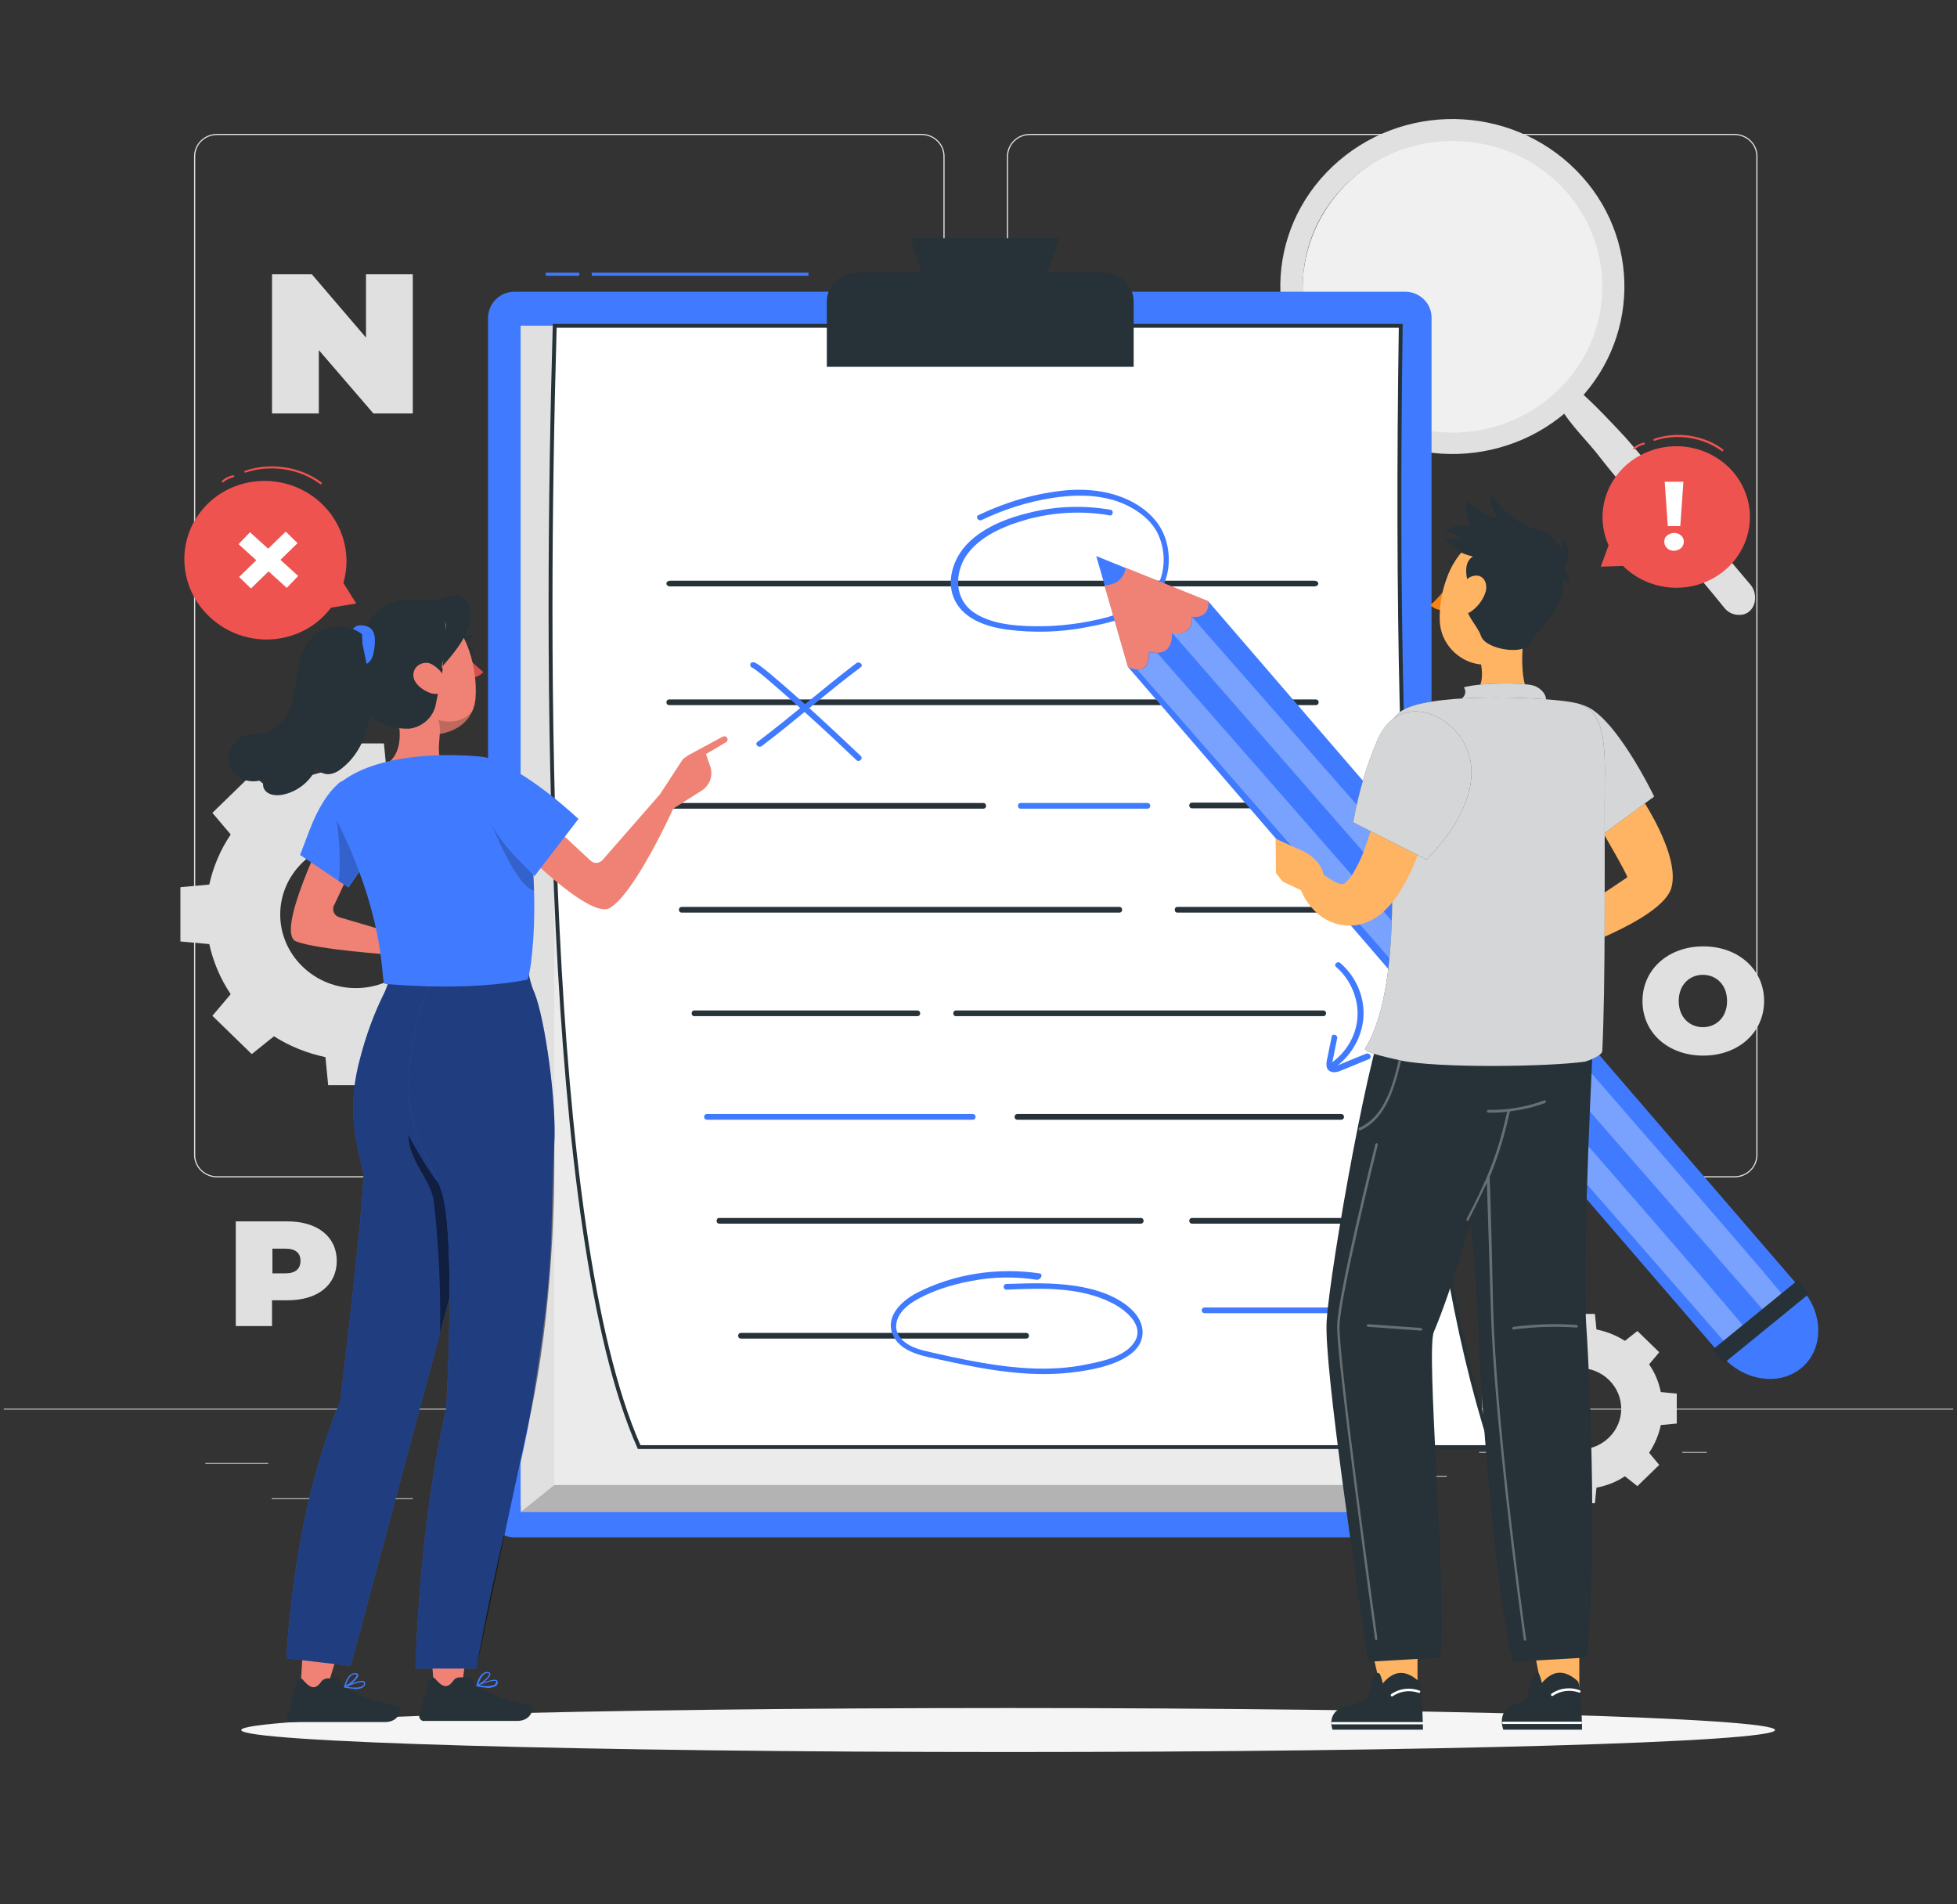 <svg width="258" height="251" viewBox="0 0 258 251" fill="none" xmlns="http://www.w3.org/2000/svg">
<rect x="0" y="0" width="258" height="251" fill="#333333" stroke="none"/>
<g clip-path="url(#clip0_3723_2705)">
<path d="M54.419 36.15V54.5H49.227L42.031 46.15V54.5H35.863V36.15H41.106L48.251 44.5V36.15H54.419Z" fill="#E0E0E0"/>
<path d="M216.534 131.95C216.534 127.8 219.927 124.75 224.553 124.75C229.179 124.75 232.571 127.8 232.571 131.95C232.571 136.1 229.179 139.15 224.553 139.15C219.927 139.15 216.534 136.15 216.534 131.95ZM227.688 131.95C227.688 129.8 226.249 128.5 224.501 128.5C222.754 128.5 221.314 129.8 221.314 131.95C221.314 134.1 222.754 135.4 224.501 135.4C226.249 135.4 227.688 134.1 227.688 131.95Z" fill="#E0E0E0"/>
<path d="M44.396 166.2C44.396 169.4 41.877 171.4 37.919 171.4H35.863V174.8H31.083V161H37.919C41.877 161 44.396 163.05 44.396 166.2ZM39.615 166.2C39.615 165.2 38.999 164.6 37.662 164.6H35.915V167.85H37.662C38.947 167.85 39.615 167.25 39.615 166.2Z" fill="#E0E0E0"/>
<path d="M208.105 51.45C210.315 53.4 212.319 55.55 214.324 57.7C215.301 58.8 228.305 74.1 229.23 75.25L230.669 76.95C231.235 77.55 231.492 78.4 231.337 79.3C231.183 80.3 230.361 81.05 229.384 81.05C228.51 81.1 227.739 80.7 227.225 80L225.838 78.3C224.912 77.15 212.011 61.75 211.137 60.55C209.39 58.2 207.128 56.2 205.637 53.6C205.278 53.05 205.997 51.8 206.614 51.4C207.077 51.05 207.693 51.05 208.105 51.45Z" fill="#E0E0E0"/>
<path d="M206.511 24.35C212.576 30.4 213.964 39.6 209.955 47.1C208.927 49 207.642 50.7 206.049 52.2C198.03 59.75 185.18 59.55 177.419 51.75C169.657 43.95 169.863 31.45 177.881 23.9C185.9 16.3 198.75 16.5 206.511 24.35Z" fill="#F0F0F0"/>
<path d="M175.671 21.95C166.676 30.45 166.471 44.4 175.209 53.15C183.947 61.9 198.287 62.1 207.282 53.6C216.226 45.15 216.483 31.2 207.796 22.45C199.058 13.65 184.718 13.4 175.671 21.95ZM205.226 51.6C197.413 59 184.872 58.8 177.316 51.15C169.76 43.5 169.914 31.35 177.779 24C185.591 16.65 198.082 16.8 205.689 24.4C213.245 32.05 213.09 44.2 205.226 51.6Z" fill="#E0E0E0"/>
<path d="M228.664 155.2H135.785C134.14 155.2 132.752 153.9 132.752 152.25V20.6C132.752 19 134.088 17.65 135.785 17.65H228.664C230.309 17.65 231.697 18.95 231.697 20.6V152.25C231.697 153.85 230.361 155.2 228.664 155.2ZM135.785 17.8C134.191 17.8 132.906 19.05 132.906 20.6V152.25C132.906 153.8 134.191 155.05 135.785 155.05H228.664C230.258 155.05 231.543 153.8 231.543 152.25V20.6C231.543 19.05 230.258 17.8 228.664 17.8H135.785Z" fill="#E0E0E0"/>
<path d="M121.547 155.2H28.616C26.971 155.2 25.583 153.9 25.583 152.25V20.6C25.583 19 26.919 17.65 28.616 17.65H121.495C123.14 17.65 124.528 18.95 124.528 20.6V152.25C124.579 153.85 123.192 155.2 121.547 155.2ZM28.616 17.8C27.022 17.8 25.737 19.05 25.737 20.6V152.25C25.737 153.8 27.022 155.05 28.616 155.05H121.495C123.089 155.05 124.374 153.8 124.374 152.25V20.6C124.374 19.05 123.089 17.8 121.495 17.8C121.547 17.8 28.616 17.8 28.616 17.8Z" fill="#E0E0E0"/>
<path d="M257.5 185.7H0.5V185.8H257.5V185.7Z" fill="#E0E0E0"/>
<path d="M35.349 192.85H27.074V192.95H35.349V192.85Z" fill="#E0E0E0"/>
<path d="M115.584 191.5H88.085V191.6H115.584V191.5Z" fill="#E0E0E0"/>
<path d="M54.419 197.5H35.812V197.6H54.419V197.5Z" fill="#E0E0E0"/>
<path d="M217.202 191.4H194.998V191.5H217.202V191.4Z" fill="#E0E0E0"/>
<path d="M225.015 191.4H221.777V191.5H225.015V191.4Z" fill="#E0E0E0"/>
<path d="M190.731 194.55H163.027V194.65H190.731V194.55Z" fill="#E0E0E0"/>
<path d="M30.415 110C29.027 112.05 28.102 114.3 27.588 116.6L23.784 116.95V124.1L27.588 124.45C28.102 126.75 29.027 129 30.415 131.05L27.999 133.9L33.19 138.95L36.12 136.6C38.228 137.95 40.541 138.85 42.905 139.35L43.265 143.05H50.615L50.975 139.35C53.339 138.85 55.652 137.95 57.76 136.6L60.689 138.95L65.881 133.9L63.465 131.05C64.853 129 65.778 126.75 66.292 124.45L70.096 124.1V116.95L66.292 116.6C65.778 114.3 64.853 112.05 63.465 110L65.881 107.15L60.689 102.1L57.76 104.45C55.652 103.1 53.339 102.2 50.975 101.7L50.615 98H43.265L42.905 101.7C40.541 102.2 38.228 103.1 36.12 104.45L33.19 102.1L27.999 107.15L30.415 110ZM53.956 113.7C57.862 117.5 57.862 123.6 53.956 127.4C50.05 131.2 43.779 131.2 39.872 127.4C35.966 123.6 35.966 117.5 39.872 113.7C43.779 109.9 50.101 109.9 53.956 113.7Z" fill="#E0E0E0"/>
<path d="M199.058 179.85C198.287 181 197.773 182.25 197.516 183.5L195.409 183.7V187.65L197.516 187.85C197.773 189.15 198.287 190.4 199.058 191.5L197.722 193.1L200.6 195.9L202.245 194.6C203.427 195.35 204.712 195.85 205.997 196.1L206.203 198.15H210.263L210.469 196.1C211.805 195.85 213.09 195.35 214.221 194.6L215.866 195.9L218.744 193.1L217.408 191.5C218.179 190.35 218.693 189.1 218.95 187.85L221.057 187.65V183.7L218.95 183.5C218.693 182.2 218.179 180.95 217.408 179.85L218.744 178.25L215.866 175.45L214.221 176.75C213.039 176 211.754 175.5 210.469 175.25L210.263 173.2H206.203L205.997 175.25C204.661 175.5 203.376 176 202.245 176.75L200.6 175.45L197.722 178.25L199.058 179.85ZM212.114 181.9C214.272 184 214.272 187.4 212.114 189.5C209.955 191.6 206.46 191.6 204.301 189.5C202.142 187.4 202.142 184 204.301 181.9C206.46 179.8 209.955 179.8 212.114 181.9Z" fill="#E0E0E0"/>
<path d="M132.907 230.95C188.745 230.95 234.01 229.652 234.01 228.05C234.01 226.448 188.745 225.15 132.907 225.15C77.069 225.15 31.803 226.448 31.803 228.05C31.803 229.652 77.069 230.95 132.907 230.95Z" fill="#F5F5F5"/>
<path d="M217.254 59.55C222.188 57.55 227.893 59.8 229.949 64.55C232.005 69.3 229.692 74.75 224.758 76.75C220.954 78.3 216.688 77.3 213.964 74.6L211.034 74.7L212.062 71.9C212.062 71.85 212.011 71.8 212.011 71.75C209.955 67 212.319 61.5 217.254 59.55Z" fill="#EF5350"/>
<path d="M227.071 59.5C227.02 59.5 227.02 59.5 226.968 59.45C224.501 57.65 221.057 57.1 218.127 58.1C218.076 58.1 217.973 58.1 217.973 58C217.973 57.95 217.973 57.85 218.076 57.85C221.057 56.8 224.655 57.35 227.174 59.25C227.225 59.3 227.225 59.35 227.174 59.45C227.122 59.45 227.122 59.5 227.071 59.5Z" fill="#EF5350"/>
<path d="M215.454 59.25C215.403 59.25 215.403 59.25 215.352 59.2C215.3 59.15 215.3 59.05 215.352 59C215.763 58.7 216.174 58.45 216.688 58.35C216.739 58.35 216.842 58.35 216.842 58.45C216.842 58.5 216.842 58.6 216.739 58.6C216.277 58.7 215.866 58.95 215.506 59.2C215.506 59.25 215.506 59.25 215.454 59.25Z" fill="#EF5350"/>
<path d="M220.698 72.6C220.338 72.6 220.029 72.5 219.772 72.25C219.515 72 219.413 71.75 219.413 71.4C219.413 71.05 219.515 70.8 219.772 70.6C220.029 70.4 220.338 70.25 220.698 70.25C221.057 70.25 221.366 70.35 221.623 70.6C221.88 70.8 221.983 71.1 221.983 71.4C221.983 71.7 221.88 72 221.623 72.25C221.366 72.45 221.057 72.6 220.698 72.6ZM221.52 69.35H219.875L219.464 63.5H221.931L221.52 69.35Z" fill="white"/>
<path d="M28.564 82.1C23.836 78.55 22.91 72 26.457 67.45C30.004 62.9 36.686 62.05 41.414 65.55C45.064 68.3 46.452 72.8 45.269 76.85L46.966 79.55L43.625 80.1C43.573 80.15 43.573 80.2 43.522 80.25C39.975 84.8 33.293 85.65 28.564 82.1Z" fill="#EF5350"/>
<path d="M42.288 63.85C42.237 63.85 42.237 63.85 42.185 63.8C39.461 61.75 35.606 61.2 32.368 62.3C32.317 62.3 32.214 62.3 32.214 62.2C32.214 62.15 32.214 62.05 32.317 62.05C35.658 60.9 39.615 61.5 42.391 63.6C42.443 63.65 42.443 63.7 42.391 63.8C42.34 63.8 42.288 63.85 42.288 63.85Z" fill="#EF5350"/>
<path d="M29.387 63.6C29.336 63.6 29.336 63.6 29.284 63.55C29.233 63.5 29.233 63.4 29.284 63.35C29.695 63 30.209 62.75 30.723 62.65C30.775 62.65 30.878 62.65 30.878 62.75C30.878 62.85 30.878 62.9 30.775 62.9C30.261 63.05 29.798 63.25 29.387 63.6C29.438 63.6 29.438 63.6 29.387 63.6Z" fill="#EF5350"/>
<path d="M37.666 70.078L31.523 76.053L33.086 77.573L39.229 71.598L37.666 70.078Z" fill="white"/>
<path d="M32.957 70.159L31.45 71.731L37.805 77.493L39.312 75.92L32.957 70.159Z" fill="white"/>
<path d="M67.834 38.45H185.232C187.133 38.45 188.727 39.95 188.727 41.85V199.25C188.727 201.1 187.185 202.65 185.232 202.65H67.834C65.932 202.65 64.339 201.15 64.339 199.25V41.85C64.39 39.95 65.932 38.45 67.834 38.45Z" fill="#407BFF"/>
<path d="M74.105 42.95H68.656V198.45L183.638 199.3L186.773 195.75L183.998 49.05L74.105 42.95Z" fill="#EBEBEB"/>
<path d="M186.773 195.75H73.077V42.95H68.656V199.3H183.638L186.773 195.75Z" fill="#E0E0E0"/>
<path opacity="0.2" d="M68.656 199.3L73.077 195.75H186.773L183.638 199.3H68.656Z" fill="black"/>
<path d="M196.59 190.75H84.23C73.282 166.15 71.329 103.65 73.076 42.95H184.614C183.74 103.6 185.951 158.05 196.59 190.75Z" fill="white"/>
<path d="M196.95 191H84.076L84.025 190.85C71.432 162.6 71.637 86.05 72.871 42.95V42.7H184.923V42.95C183.843 115.45 187.647 162.35 196.848 190.65L196.95 191ZM84.436 190.5H196.282C187.133 162.15 183.329 115.3 184.409 43.2H73.385C72.151 86.2 71.946 162.25 84.436 190.5Z" fill="#263238"/>
<path d="M88.394 77.3H173.255C173.975 77.3 173.975 76.55 173.255 76.55H88.394C87.674 76.55 87.674 77.3 88.394 77.3Z" fill="#263238"/>
<path d="M88.24 92.95H173.461C173.975 92.95 173.975 92.2 173.461 92.2H88.24C87.725 92.2 87.725 92.95 88.24 92.95Z" fill="#263238"/>
<path d="M88.24 106.6H129.617C130.131 106.6 130.131 105.85 129.617 105.85H88.24C87.725 105.85 87.725 106.6 88.24 106.6Z" fill="#263238"/>
<path d="M89.885 120.3H147.555C148.069 120.3 148.069 119.55 147.555 119.55H89.885C89.371 119.55 89.371 120.3 89.885 120.3Z" fill="#263238"/>
<path d="M91.529 133.95H120.93C121.444 133.95 121.444 133.2 120.93 133.2H91.529C91.067 133.2 91.067 133.95 91.529 133.95Z" fill="#263238"/>
<path d="M126.019 133.95H174.438C174.952 133.95 174.952 133.2 174.438 133.2H126.019C125.556 133.2 125.556 133.95 126.019 133.95Z" fill="#263238"/>
<path d="M93.174 147.6H128.229C128.743 147.6 128.743 146.85 128.229 146.85H93.174C92.712 146.85 92.712 147.6 93.174 147.6Z" fill="#407BFF"/>
<path d="M94.819 161.3H150.382C150.896 161.3 150.896 160.55 150.382 160.55H94.819C94.356 160.55 94.356 161.3 94.819 161.3Z" fill="#263238"/>
<path d="M97.697 176.45H135.27C135.784 176.45 135.784 175.7 135.27 175.7H97.697C97.183 175.7 97.183 176.45 97.697 176.45Z" fill="#263238"/>
<path d="M146.424 67.2C142.981 66.6 139.434 66.7 136.042 67.5C133.009 68.2 129.771 69.4 127.561 71.65C125.607 73.65 124.579 76.85 126.019 79.4C127.355 81.75 130.233 82.65 132.803 83C136.299 83.45 139.897 83.35 143.392 82.65C146.373 82.1 149.92 81.25 152.078 79.05C153.877 77.2 154.391 74.5 153.929 72.1C153.466 69.55 151.873 67.65 149.611 66.35C146.836 64.75 143.495 64.35 140.359 64.65C136.401 65.05 132.546 66.2 129 67.9C128.537 68.1 128.948 68.75 129.411 68.55C132.341 67.15 135.476 66.15 138.663 65.65C141.49 65.2 144.42 65.15 147.195 66.05C149.354 66.8 151.462 68.15 152.541 70.15C153.62 72.25 153.723 74.9 152.695 77.05C151.41 79.55 148.583 80.6 146.013 81.35C142.826 82.2 139.537 82.6 136.299 82.55C133.677 82.5 130.593 82.25 128.332 80.7C125.916 79 125.813 75.85 127.252 73.45C129 70.7 132.444 69.3 135.476 68.45C139.023 67.5 142.724 67.3 146.373 67.95C146.681 68 146.887 67.3 146.424 67.2Z" fill="#407BFF"/>
<path d="M137.018 167.85C131.518 167.05 125.762 167.9 120.827 170.45C118.823 171.5 116.612 173.6 117.743 176.05C118.874 178.4 122.009 178.8 124.271 179.3C130.131 180.6 136.196 181.7 142.21 180.8C144.625 180.45 147.452 179.85 149.354 178.25C151.153 176.7 150.948 174.45 149.406 172.85C147.504 170.85 144.42 169.9 141.747 169.5C138.766 169.05 135.682 169.15 132.701 169.25C132.187 169.25 132.187 170 132.701 170C137.378 169.8 142.415 169.6 146.681 171.8C148.429 172.7 150.948 174.75 149.56 176.9C148.378 178.75 145.551 179.4 143.495 179.8C138.252 180.95 132.803 180.3 127.612 179.3C126.276 179.05 124.939 178.75 123.603 178.45C122.369 178.15 120.981 177.95 119.851 177.3C118.874 176.75 118.052 175.8 118.154 174.65C118.257 173.35 119.234 172.35 120.313 171.65C122.626 170.2 125.402 169.35 128.075 168.85C130.902 168.3 133.831 168.25 136.71 168.7C137.327 168.65 137.532 167.9 137.018 167.85Z" fill="#407BFF"/>
<path d="M179.629 173.1C180.143 173.1 180.143 172.35 179.629 172.35H158.812C158.298 172.35 158.298 173.1 158.812 173.1" fill="#407BFF"/>
<path d="M112.912 35.95H145.551C147.71 35.95 149.457 37.65 149.457 39.75V48.35H109.005V39.75C109.005 37.65 110.753 35.95 112.912 35.95Z" fill="#263238"/>
<path d="M121.907 37.3L120.005 31.4H139.691L137.481 37.55L121.907 37.3Z" fill="#263238"/>
<path d="M106.59 35.95H78.011V36.35H106.59V35.95Z" fill="#407BFF"/>
<path d="M100.422 98.35C104.842 95 109.006 91.3 113.477 87.95C113.889 87.65 113.323 87.15 112.912 87.4C108.492 90.75 104.328 94.45 99.856 97.8C99.445 98.1 100.011 98.65 100.422 98.35Z" fill="#407BFF"/>
<path d="M99.291 88.05C99.188 88.05 99.239 88.05 99.342 88.1C99.496 88.2 99.599 88.3 99.753 88.4C100.165 88.7 100.524 89 100.884 89.3C102.015 90.25 103.146 91.25 104.277 92.25C106.641 94.35 109.005 96.5 111.318 98.7C111.832 99.2 112.398 99.7 112.912 100.2C113.272 100.55 113.837 100 113.477 99.65C109.571 95.95 105.613 92.25 101.45 88.75C101.038 88.4 100.576 88.05 100.113 87.7C99.856 87.55 99.599 87.3 99.291 87.3C98.777 87.25 98.777 88 99.291 88.05Z" fill="#407BFF"/>
<path d="M134.14 147.6H176.802C177.316 147.6 177.316 146.85 176.802 146.85H134.14C133.626 146.85 133.626 147.6 134.14 147.6Z" fill="#263238"/>
<path d="M157.167 161.3H179.629C180.143 161.3 180.143 160.55 179.629 160.55H157.167C156.653 160.55 156.653 161.3 157.167 161.3Z" fill="#263238"/>
<path d="M155.214 120.3H174.438C174.952 120.3 174.952 119.55 174.438 119.55H155.214C154.752 119.55 154.752 120.3 155.214 120.3Z" fill="#263238"/>
<path d="M134.551 106.6H151.256C151.77 106.6 151.77 105.85 151.256 105.85H134.551C134.088 105.85 134.088 106.6 134.551 106.6Z" fill="#407BFF"/>
<path d="M157.167 106.55H174.438C174.952 106.55 174.952 105.8 174.438 105.8H157.167C156.653 105.8 156.653 106.55 157.167 106.55Z" fill="#263238"/>
<path d="M176.134 127.45C178.036 129.1 179.115 131.6 178.961 134.1C178.807 136.55 177.419 138.85 175.311 140.25C174.9 140.5 175.311 141.15 175.723 140.9C177.984 139.4 179.475 136.95 179.732 134.3C179.989 131.55 178.807 128.75 176.699 126.95C176.339 126.6 175.774 127.15 176.134 127.45Z" fill="#407BFF"/>
<path d="M180.092 138.9C179.372 139.2 178.601 139.5 177.882 139.8L176.802 140.25C176.494 140.35 176.185 140.55 175.877 140.55C175.62 140.55 175.569 140.4 175.62 140.15C175.671 139.8 175.774 139.45 175.826 139.15C175.98 138.4 176.134 137.6 176.288 136.85C176.391 136.4 175.62 136.2 175.569 136.65C175.363 137.55 175.209 138.45 175.003 139.4C174.849 140.05 174.643 141.05 175.569 141.3C175.928 141.4 176.288 141.3 176.597 141.2C177.008 141.05 177.419 140.85 177.83 140.7C178.704 140.35 179.629 139.95 180.503 139.6C180.709 139.5 180.76 139.25 180.657 139.1C180.503 138.85 180.297 138.85 180.092 138.9Z" fill="#407BFF"/>
<path d="M76.367 35.95H71.946V36.35H76.367V35.95Z" fill="#407BFF"/>
<path d="M226.969 178.7C224.09 175.4 224.193 170.75 227.123 168.35C230.053 165.95 234.73 166.7 237.609 170C240.487 173.3 240.384 177.95 237.454 180.35C234.525 182.75 229.847 182.05 226.969 178.7Z" fill="#407BFF"/>
<path d="M148.738 87.95L144.523 73.3L159.326 79.3L237.197 169.65L226.609 178.3L148.738 87.95Z" fill="#407BFF"/>
<path d="M148.43 74.85C148.121 76.3 147.196 77.1 145.603 77.15L148.687 87.9C148.687 87.9 151.616 89.5 151.462 85.9C151.462 85.9 154.649 86.95 154.495 83.45C154.495 83.45 157.27 84.1 157.116 81.3C157.116 81.3 159.429 81.75 159.326 79.25L148.43 74.85Z" fill="#EF8274"/>
<path opacity="0.3" d="M154.546 83.45L232.982 173.3L235.449 171.3C235.758 170.85 157.167 81.35 157.167 81.35C157.321 84.1 154.546 83.45 154.546 83.45Z" fill="white"/>
<path opacity="0.3" d="M151.513 85.95C151.616 87.9 150.742 88.3 149.971 88.3L227.894 177.5L230.361 175.5C230.618 175.1 159.429 93.9 152.593 86.1C152.027 86.15 151.513 85.95 151.513 85.95Z" fill="white"/>
<path d="M237.006 168.757L225.779 177.911L227.298 179.674L238.525 170.52L237.006 168.757Z" fill="#263238"/>
<path d="M208.207 213.2V222.65L203.324 223L201.577 214.1C203.838 212.7 206.048 212.35 208.207 213.2Z" fill="#FFB463"/>
<path d="M208.053 221.65C208.516 222.9 208.567 228 208.567 228H198.184C197.568 226.15 198.544 224.9 199.726 224.7C200.24 224.65 200.857 224.1 201.32 223.65C201.32 223.6 201.937 220.75 202.348 220.6C202.348 220.6 202.605 220.3 202.862 220.6C203.067 220.9 203.273 221.85 203.273 221.85C204.866 219.95 206.46 220.2 208.053 221.65Z" fill="#263238"/>
<path d="M208.156 223.1C206.973 222.7 205.74 222.85 204.712 223.55C204.558 223.65 204.352 223.4 204.558 223.25C205.637 222.5 207.025 222.35 208.259 222.8C208.464 222.9 208.361 223.2 208.156 223.1Z" fill="white"/>
<path d="M198.184 227.25H208.413C208.516 227.25 208.567 227.2 208.567 227.1C208.567 227 208.516 226.95 208.413 226.95H198.184C198.082 226.95 198.03 227 198.03 227.1C198.03 227.2 198.133 227.25 198.184 227.25Z" fill="white"/>
<path d="M186.877 212V222.7L182.148 223.05L179.835 213.05C181.737 211.65 183.947 211 186.877 212Z" fill="#FFB463"/>
<path d="M187.082 221.65C187.545 222.9 187.596 228 187.596 228H175.671C175.055 226.15 176.34 225.05 177.573 224.9C178.087 224.85 179.938 224.15 180.349 223.7C180.349 223.65 180.966 220.8 181.377 220.65C181.377 220.65 181.634 220.35 181.891 220.65C182.096 220.95 182.302 221.9 182.302 221.9C183.947 219.95 185.489 220.25 187.082 221.65Z" fill="#263238"/>
<path d="M187.031 223.15C185.848 222.75 184.615 222.9 183.587 223.6C183.433 223.7 183.227 223.45 183.433 223.3C184.512 222.55 185.9 222.4 187.134 222.85C187.339 222.9 187.236 223.2 187.031 223.15Z" fill="white"/>
<path d="M175.671 227.3H187.493C187.596 227.3 187.647 227.25 187.647 227.15C187.647 227.05 187.596 227 187.493 227H175.671C175.568 227 175.517 227.05 175.517 227.15C175.517 227.2 175.568 227.3 175.671 227.3Z" fill="white"/>
<path d="M209.133 218.5L199.47 219.05C197.311 211.45 195.152 184.2 194.947 176C194.69 166.2 191.452 141.65 194.33 136.55C197.208 131.45 210.11 135.5 210.11 135.5C210.11 135.5 208.516 165.4 209.133 174.9C209.698 183.2 210.572 207.45 209.133 218.5Z" fill="#263238"/>
<path d="M189.909 218.5L180.349 219.05C179.167 210.65 174.489 180 174.901 174.1C175.363 166.95 180.914 135.9 182.97 133.5C185.026 131.1 200.087 137.3 200.087 137.3C200.087 137.3 193.919 164 189.036 175.55C187.956 177.95 190.68 208.25 189.909 218.5Z" fill="#263238"/>
<g opacity="0.3">
<path d="M196.386 155.15C196.592 154.7 196.746 154.3 196.9 153.85C197.825 151.5 198.493 149 199.059 146.5C200.652 146.3 202.194 145.95 203.685 145.4C203.89 145.35 203.788 144.95 203.582 145.05C201.166 145.95 198.699 146.35 196.18 146.3C195.975 146.3 195.975 146.65 196.18 146.65C197.003 146.7 197.877 146.65 198.699 146.55C198.134 149.05 197.465 151.5 196.54 153.85C195.615 156.2 194.536 158.45 193.353 160.65C193.251 160.85 193.508 161.05 193.61 160.85C194.433 159.2 195.255 157.55 196.026 155.9C196.078 157.9 196.283 164.15 196.54 172.45C196.951 186.75 200.035 210 200.909 216.25H201.218C200.344 210.1 197.26 186.75 196.849 172.45C196.643 162.6 196.437 155.65 196.386 155.15Z" fill="white"/>
<path d="M207.848 174.65C205.073 174.45 202.297 174.55 199.521 174.9C199.316 174.95 199.316 175.3 199.521 175.25C202.297 174.9 205.073 174.8 207.848 175C208.054 175.05 208.054 174.7 207.848 174.65Z" fill="white"/>
<path d="M176.597 174.7C176.802 170.2 181.583 151.15 181.634 150.95C181.634 150.85 181.634 150.75 181.531 150.7C181.428 150.65 181.377 150.75 181.326 150.8C181.12 151.6 176.494 170.1 176.288 174.6C176.083 178.5 181.069 214.5 181.274 216.05C181.274 216.15 181.377 216.2 181.428 216.2C181.531 216.2 181.583 216.1 181.583 216C181.531 215.7 176.391 178.55 176.597 174.7Z" fill="white"/>
<path d="M179.321 149C182.919 147.4 184.05 142.8 184.923 138.85C184.975 138.6 184.666 138.5 184.615 138.75C183.793 142.55 182.713 147.1 179.218 148.65C179.012 148.75 179.115 149.1 179.321 149Z" fill="white"/>
<path d="M187.339 175.05C185.026 174.9 182.662 174.7 180.349 174.55C180.143 174.55 180.143 174.9 180.349 174.9C182.662 175.05 185.026 175.25 187.339 175.4C187.545 175.4 187.545 175.05 187.339 175.05Z" fill="white"/>
</g>
<path d="M190.886 75.8C190.629 75.75 190.423 76 190.32 76.35C190.269 76.7 190.372 77 190.629 77.05C190.886 77.1 191.091 76.85 191.194 76.5C191.246 76.2 191.091 75.85 190.886 75.8Z" fill="#263238"/>
<path d="M190.218 80.4C189.601 80.45 188.984 80.2 188.573 79.75C189.447 79 190.218 78.1 190.886 77.15L190.218 80.4Z" fill="#F98412"/>
<path d="M192.685 74.8C192.325 74.4 191.811 74.2 191.246 74.25C191.143 74.25 191.04 74.2 190.989 74.1C190.989 74 191.04 73.9 191.143 73.85C191.811 73.75 192.531 74.05 192.993 74.55C193.096 74.65 193.096 74.75 192.993 74.85C192.942 74.9 192.891 74.9 192.839 74.9C192.788 74.9 192.736 74.85 192.685 74.8Z" fill="#263238"/>
<path d="M195.049 86.6C195.666 89.1 195.769 91.75 192.119 92.6C192.119 92.6 188.624 95.85 195.306 95.85C201.423 95.85 202.296 92.6 202.296 92.6C199.983 90.45 200.652 84.6 201.268 81.4L195.049 86.6Z" fill="#FFB463"/>
<path d="M203.325 75.4C202.656 72.2 199.47 70.1 196.18 70.75C191.554 71.6 189.652 77.8 189.806 81.8C189.961 86.25 194.946 89.25 198.956 86.65C201.628 84.9 202.091 82.4 203.222 78.2C203.427 77.25 203.479 76.3 203.325 75.4Z" fill="#FFB463"/>
<path d="M206.049 74.9C206.974 74.4 207.025 72.2 205.997 70.9C206.1 71.65 206.049 72.3 205.894 72.75C205.535 71.5 204.301 70.15 203.016 69.9C199.932 69.3 197.619 66.65 196.642 65.2C196.18 66.75 197.516 68.25 197.516 68.25C196.591 68.25 193.918 67.05 193.456 65.95C193.147 67.1 193.301 68.3 193.867 69.35C192.633 69.1 191.348 69.35 190.372 70.1C191.194 70.05 191.965 70.35 192.53 70.95C191.862 71.1 191.194 71.1 190.526 70.95C191.297 72.15 192.479 73 194.175 73.35C192.633 74.35 193.507 76.75 193.867 78.1C192.171 80.35 194.638 82.05 195.255 83.85C195.717 85.3 199.367 86.15 201.063 85.4C201.937 85 202.039 84.05 203.427 82.55C204.507 81.35 206.46 78.95 206.049 76.15C206.306 76.45 206.614 76.85 206.871 77.4C206.922 76.4 206.511 75.25 206.049 74.9Z" fill="#263238"/>
<path d="M194.124 75.95C192.839 76.3 192.119 78.15 192.068 79.3C191.965 80.55 192.839 81.4 194.021 80.55C194.895 79.9 195.563 79 195.871 77.95C196.18 76.7 195.409 75.55 194.124 75.95Z" fill="#FFB463"/>
<path d="M192.119 92.45C192.119 92.45 193.713 91.8 192.993 90.6C195.306 89.95 200.857 90 202.091 90.35C203.222 90.65 204.198 91.85 203.684 92.75L192.119 92.45Z" fill="#263238"/>
<path opacity="0.8" d="M192.119 92.45C192.119 92.45 193.713 91.8 192.993 90.6C195.306 89.95 200.857 90 202.091 90.35C203.222 90.65 204.198 91.85 203.684 92.75L192.119 92.45Z" fill="white"/>
<path d="M211.034 109.25C211.034 109.25 214.632 115.4 214.53 115.65L203.993 122.7L205.072 126C205.072 126 219.053 121.45 220.338 117.05C221.623 112.65 216.02 104.6 216.02 104.6L211.034 109.25Z" fill="#FFB463"/>
<path d="M206.357 122.4C206.357 122.4 205.586 121.15 204.352 120.85C203.119 120.55 202.245 120.05 201.32 119.9C200.395 119.75 201.217 120.7 201.731 121.1C202.245 121.5 202.862 122 202.502 122.3C202.142 122.65 197.773 123.6 197.311 124.1C196.848 124.65 197.568 124.7 197.568 124.7C197.568 124.7 196.54 124.95 196.488 125.4C196.488 125.5 196.642 125.8 197.156 125.75C198.287 125.65 200.6 125.35 200.6 125.35C200.446 125.35 197.619 125.95 197.208 126.1C196.642 126.3 196.488 126.65 196.642 126.95C196.797 127.4 200.395 126.75 200.549 126.85C200.549 126.85 198.493 127.15 198.287 127.7C198.082 128.25 199.367 128.15 200.497 127.85C201.525 127.55 203.633 127.25 204.661 126.85C205.946 126.35 206.665 125.75 206.717 124.5C206.82 123.25 206.357 122.4 206.357 122.4Z" fill="#FFB463"/>
<path opacity="0.3" d="M197.671 124.75C197.619 124.75 197.619 124.75 197.619 124.7C197.619 124.65 197.619 124.65 197.671 124.65C198.493 124.45 199.367 124.3 200.241 124.2C200.292 124.2 200.292 124.2 200.292 124.25C200.292 124.3 200.292 124.3 200.241 124.3C199.418 124.4 198.544 124.55 197.671 124.75C197.722 124.75 197.722 124.75 197.671 124.75Z" fill="black"/>
<path opacity="0.3" d="M201.371 126.8C201.371 126.8 201.32 126.8 201.32 126.75C200.806 125.8 200.549 124.65 200.703 123.55C200.703 123.5 200.755 123.5 200.755 123.5C200.806 123.5 200.806 123.55 200.806 123.55C200.703 124.6 200.909 125.75 201.423 126.7C201.423 126.75 201.423 126.8 201.371 126.8Z" fill="black"/>
<path opacity="0.3" d="M204.764 124C204.404 124 204.044 123.9 203.736 123.75C203.325 123.55 203.016 123.15 202.811 122.75C202.811 122.7 202.811 122.7 202.862 122.65C202.913 122.65 202.913 122.65 202.965 122.7C203.119 123.1 203.427 123.45 203.839 123.65C204.198 123.85 204.712 123.95 205.124 123.85C205.175 123.85 205.175 123.85 205.175 123.9C205.175 123.95 205.175 123.95 205.124 123.95C205.021 124 204.867 124 204.764 124Z" fill="black"/>
<path d="M205.124 103.15C205.895 106.2 207.437 108.95 209.596 111.25L218.077 105C218.077 105 212.731 93.85 208.516 92.9C204.147 91.9 203.633 97.65 205.124 103.15Z" fill="#263238"/>
<path opacity="0.8" d="M205.124 103.15C205.895 106.2 207.437 108.95 209.596 111.25L218.077 105C218.077 105 212.731 93.85 208.516 92.9C204.147 91.9 203.633 97.65 205.124 103.15Z" fill="white"/>
<path d="M207.899 92.7C212.165 93.75 211.549 99.8 211.549 105.7C211.549 114.7 211.651 129.85 211.24 138.5C211.24 139.15 209.492 139.8 208.927 139.95C203.787 140.65 189.446 140.8 184.718 139.8C184.152 139.65 179.989 138.85 179.938 138.25C186.208 128.25 182.302 101.55 182.662 98.3C183.021 94.95 184.152 93.95 185.334 93.4C189.858 91.25 204.764 91.9 207.899 92.7Z" fill="#263238"/>
<path opacity="0.8" d="M207.899 92.7C212.165 93.75 211.549 99.8 211.549 105.7C211.549 114.7 211.651 129.85 211.24 138.5C211.24 139.15 209.492 139.8 208.927 139.95C203.787 140.65 189.446 140.8 184.718 139.8C184.152 139.65 179.989 138.85 179.938 138.25C186.208 128.25 182.302 101.55 182.662 98.3C183.021 94.95 184.152 93.95 185.334 93.4C189.858 91.25 204.764 91.9 207.899 92.7Z" fill="white"/>
<path d="M183.227 99.8C183.022 100.8 182.765 101.95 182.508 103.05C182.251 104.15 181.994 105.2 181.685 106.3C181.12 108.4 180.452 110.45 179.681 112.5C179.321 113.4 178.91 114.25 178.396 115.1C178.241 115.4 178.036 115.65 177.779 115.95L177.625 116.1L177.47 116.25C177.368 116.35 177.368 116.4 177.213 116.5C176.956 116.55 176.699 116.55 176.442 116.45C176.031 116.3 175.671 116.1 175.312 115.85C175.106 115.75 174.9 115.55 174.695 115.45C174.643 115.4 174.541 115.35 174.489 115.3C174.027 112.8 170.891 111.8 170.891 111.8L168.167 110.55L168.218 115.1L169.092 116.2L171.508 117.35C171.559 117.45 171.559 117.5 171.611 117.6C171.765 117.9 171.919 118.25 172.125 118.55C172.536 119.2 172.999 119.8 173.615 120.35C174.335 121 175.157 121.45 176.083 121.75C177.162 122.05 178.293 122.1 179.321 121.85C179.578 121.8 179.835 121.7 180.092 121.6C180.349 121.5 180.554 121.4 180.811 121.3C181.274 121.05 181.685 120.75 182.096 120.45C182.713 119.9 183.279 119.3 183.793 118.65C184.615 117.55 185.283 116.35 185.9 115.1C186.928 112.85 187.802 110.5 188.521 108.1C188.881 106.95 189.138 105.8 189.447 104.6C189.704 103.4 189.961 102.3 190.166 101.05L183.227 99.8Z" fill="#FFB463"/>
<path d="M181.685 97.35C180.143 100.9 179.064 104.6 178.396 108.4L188.059 113.3C188.059 113.3 196.745 105.25 193.096 98.1C190.989 93.95 184.512 91.25 181.685 97.35Z" fill="#263238"/>
<path opacity="0.8" d="M181.685 97.35C180.143 100.9 179.064 104.6 178.396 108.4L188.059 113.3C188.059 113.3 196.745 105.25 193.096 98.1C190.989 93.95 184.512 91.25 181.685 97.35Z" fill="white"/>
<path d="M62.231 212.35L60.74 223.45H57.297L56.423 212.55L62.231 212.35Z" fill="#EF8274"/>
<path d="M62.18 221.1H60.638C60.278 221.1 59.969 221.25 59.764 221.55C58.89 222.75 58.222 222.3 57.245 221.15C56.629 221.1 56.474 221.75 56.423 221.95L55.292 226.05C55.189 226.4 55.395 226.75 55.755 226.85C55.806 226.85 55.858 226.9 55.96 226.85H68.194C70.147 226.85 70.558 224.95 69.736 224.75C66.138 223.95 63.568 222.95 62.437 221.9C62.231 221.75 62.437 221.65 62.18 221.1Z" fill="#263238"/>
<path d="M65.366 222.25C65.52 222.15 65.623 221.95 65.623 221.75C65.623 221.65 65.572 221.55 65.52 221.5C65.058 221.15 63.105 222.05 62.899 222.15L62.848 222.2C62.848 222.25 62.848 222.3 62.899 222.3C63.362 222.4 63.876 222.45 64.338 222.5C64.698 222.5 65.058 222.4 65.366 222.25ZM65.366 221.6C65.418 221.6 65.418 221.65 65.418 221.7C65.418 221.85 65.315 221.95 65.212 222.05C64.749 222.35 63.721 222.25 63.156 222.15C63.978 221.8 65.109 221.45 65.366 221.6Z" fill="#407BFF"/>
<path d="M62.899 222.3C63.465 222.05 64.698 221.15 64.647 220.65C64.647 220.55 64.544 220.4 64.287 220.4C63.208 220.3 62.796 222.15 62.796 222.2C62.796 222.25 62.796 222.25 62.796 222.3C62.848 222.3 62.848 222.3 62.899 222.3ZM64.287 220.55C64.493 220.55 64.493 220.65 64.493 220.65C64.544 220.95 63.67 221.7 63.053 222.05C63.208 221.6 63.567 220.55 64.236 220.55H64.287Z" fill="#407BFF"/>
<path d="M46.4 211.75L43.008 222.9L39.615 222.7L40.335 210.6L46.4 211.75Z" fill="#EF8274"/>
<path d="M44.755 221.25H43.213C42.854 221.25 42.545 221.4 42.34 221.7C41.466 222.9 40.798 222.45 39.821 221.3C39.204 221.25 39.05 221.9 38.999 222.1L37.868 226.2C37.765 226.55 37.971 226.9 38.33 227C38.382 227 38.433 227.05 38.536 227H50.769C52.722 227 53.134 225.1 52.311 224.9C48.713 224.1 46.143 223.1 45.012 222.05C44.755 221.95 44.961 221.8 44.755 221.25Z" fill="#263238"/>
<path d="M47.891 222.4C48.045 222.3 48.148 222.1 48.148 221.9C48.148 221.8 48.096 221.7 48.045 221.65C47.582 221.3 45.629 222.2 45.423 222.3L45.372 222.35C45.372 222.4 45.372 222.45 45.423 222.45C45.886 222.55 46.4 222.6 46.863 222.65C47.222 222.65 47.582 222.6 47.891 222.4ZM47.942 221.8C47.993 221.8 47.993 221.85 47.993 221.9C47.993 222.05 47.891 222.15 47.788 222.25C47.325 222.55 46.297 222.45 45.732 222.35C46.503 222 47.634 221.6 47.942 221.8Z" fill="#407BFF"/>
<path d="M45.475 222.45C46.04 222.2 47.274 221.3 47.222 220.8C47.222 220.7 47.12 220.55 46.863 220.55C45.783 220.45 45.372 222.3 45.372 222.35C45.372 222.4 45.372 222.4 45.372 222.45C45.372 222.45 45.423 222.45 45.475 222.45ZM46.811 220.7C47.017 220.7 47.017 220.8 47.017 220.8C47.068 221.1 46.194 221.85 45.578 222.2C45.732 221.75 46.092 220.7 46.76 220.7H46.811Z" fill="#407BFF"/>
<path d="M64.133 129.2C64.133 129.2 68.296 137.35 64.287 152.3C60.278 167.25 46.246 219.6 46.246 219.6L37.765 218.6C37.765 218.6 38.484 199.75 44.858 184.7C44.858 184.7 48.404 155.25 47.839 154.35C46.811 150.15 45.732 145.7 47.531 139.3C48.25 136.55 49.227 133.85 50.46 131.3C51.643 129 51.283 128.15 51.283 128.15L64.133 129.2Z" fill="#407BFF"/>
<path opacity="0.5" d="M64.133 129.2C64.133 129.2 68.296 137.35 64.287 152.3C60.278 167.25 46.246 219.6 46.246 219.6L37.765 218.6C37.765 218.6 38.484 199.75 44.858 184.7C44.858 184.7 48.404 155.25 47.839 154.35C46.811 150.15 45.732 145.7 47.531 139.3C48.25 136.55 49.227 133.85 50.46 131.3C51.643 129 51.283 128.15 51.283 128.15L64.133 129.2Z" fill="black"/>
<path opacity="0.5" d="M53.853 149.65C53.853 149.65 56.988 155.55 58.428 156.55C59.661 157.4 59.147 167.2 59.25 170C59.25 170.2 59.25 171.05 59.25 171.05L57.965 175.85C58.068 175.55 58.222 167.2 57.194 158.4C56.834 155.45 53.853 153 53.853 149.65Z" fill="black"/>
<path d="M69.633 127.95C69.787 128.95 70.044 129.95 70.455 130.85C71.843 134.3 73.385 145.25 73.077 150.8C72.409 162.25 73.488 165.55 69.838 186.85C68.451 194.85 65.367 205.35 62.797 219.95H54.778C54.778 219.95 55.138 201.7 58.839 185.6C58.839 185.6 60.124 162.95 58.222 157.05C56.886 152.95 53.031 148.95 54.007 140.25C54.984 131.55 57.348 128.6 57.348 128.6L69.633 127.95Z" fill="#407BFF"/>
<path opacity="0.5" d="M69.633 127.95C69.787 128.95 70.044 129.95 70.455 130.85C71.843 134.3 73.385 145.25 73.077 150.8C73.128 157.65 72.922 172.65 69.838 186.85C66.138 203.9 62.797 219.95 62.797 219.95H54.778C54.778 219.95 55.138 201.7 58.839 185.6C58.839 185.6 60.124 162.95 58.222 157.05C56.886 152.95 53.031 148.95 54.007 140.25C54.984 131.55 57.348 128.6 57.348 128.6L69.633 127.95Z" fill="black"/>
<path d="M43.059 109.2C43.059 109.2 36.172 123 39.05 124.1C41.928 125.2 51.643 125.85 51.643 125.85L55.858 129.8L58.325 128.25L57.708 124.25L52.157 123.1L44.704 120.9C44.087 120.7 43.779 120.05 43.984 119.45C43.984 119.4 43.984 119.4 44.036 119.35L47.634 111.7L43.059 109.2Z" fill="#EF8274"/>
<path d="M61.46 85.95C61.409 85.6 61.563 85.25 61.82 85.25C62.077 85.25 62.282 85.5 62.334 85.85C62.385 86.2 62.231 86.55 61.974 86.55C61.717 86.6 61.46 86.3 61.46 85.95Z" fill="#263238"/>
<path d="M61.306 86.45L63.721 88.6C63.208 89.15 62.437 89.45 61.614 89.35L61.306 86.45Z" fill="#D7504D"/>
<path d="M60.689 85.15C60.741 85.15 60.843 85.1 60.843 85.05C61.1 84.55 61.563 84.2 62.129 84.1C62.231 84.1 62.334 84 62.334 83.85C62.334 83.75 62.231 83.65 62.077 83.65C61.358 83.75 60.792 84.2 60.432 84.8C60.381 84.9 60.432 85.05 60.535 85.1C60.587 85.15 60.638 85.15 60.689 85.15Z" fill="#263238"/>
<path d="M48.507 87.6C49.587 92.15 49.895 94.05 52.671 96.05C56.731 97.85 62.334 96.75 62.694 92C63.002 87.75 61.254 81.05 56.32 79.95C52.825 79.15 49.33 81.3 48.507 84.7C48.25 85.65 48.25 86.65 48.507 87.6Z" fill="#EF8274"/>
<path opacity="0.2" d="M57.605 94.85C57.605 94.85 60.638 96 62.386 93.55C61.563 95.6 59.507 96.65 57.194 96.85L56.526 96.2L57.143 95.2L57.605 94.85Z" fill="black"/>
<path d="M50.563 100.85C50.563 100.85 53.545 100.05 52.465 94.65C52.465 94.65 55.035 92.95 57.143 94.2C59.25 95.45 56.474 99.8 58.993 101C59.044 101 57.297 102.6 50.563 100.85Z" fill="#EF8274"/>
<path d="M58.376 88.2C57.81 87.4 59.404 86.1 58.993 85.25C59.044 82.95 58.581 83.15 58.684 80.7C58.787 78.25 55.96 79.25 55.96 79.25C55.96 79.25 49.946 77.5 47.993 83.55C45.115 86.55 45.269 91.25 48.404 94.05C49.843 95.35 51.694 96.05 53.596 96.05H54.007C55.754 95.8 57.142 94.5 57.451 92.85L58.376 88.2Z" fill="#263238"/>
<path d="M49.381 85.25C49.535 83.8 49.381 82.65 47.891 82.45C46.4 82.25 46.143 83.45 45.937 84.9C45.732 86.35 45.834 87.5 47.325 87.65C48.816 87.8 49.227 86.7 49.381 85.25Z" fill="#407BFF"/>
<path d="M57.142 87.7C57.965 88.2 58.581 89 58.787 89.95C59.044 91.15 57.913 91.75 56.731 91.35C55.703 91 54.264 89.95 54.521 88.7C54.675 87.8 55.549 87.25 56.474 87.4C56.731 87.45 56.937 87.55 57.142 87.7Z" fill="#EF8274"/>
<path d="M58.325 78.75C57.811 79.25 57.245 80 57.605 80.65C57.811 81 58.222 81.2 58.479 81.55C58.736 81.95 58.839 82.4 58.787 82.85C58.787 84.5 58.633 86.2 58.325 87.85C59.815 86.1 61.46 84.25 61.923 82C62.077 81.35 62.077 80.65 61.871 79.95C61.666 79.3 61.152 78.75 60.484 78.5C59.764 78.35 58.325 78.75 58.325 78.75Z" fill="#263238"/>
<path d="M71.843 107.85L77.857 113.45C78.268 113.85 78.988 113.85 79.399 113.4L79.45 113.35L87.006 104.7L90.039 100.05L90.758 99.55L95.281 97.1C95.487 97 95.744 97.05 95.847 97.25C96.001 97.45 95.898 97.75 95.693 97.85L93.071 99.4L93.534 100.75C94.099 102 93.688 103.5 92.454 104.25L88.754 106.6C88.754 106.6 83.716 117.75 80.375 119.7C77.703 121.25 67.885 111.2 67.885 111.2L71.843 107.85Z" fill="#EF8274"/>
<path d="M45.115 104.2C44.961 103.8 45.321 102.95 44.91 103.05C44.755 103.1 44.036 103.85 43.933 103.95C43.213 104.75 42.031 106.25 40.798 109.45L39.564 112.7L45.938 117L48.353 113.45L45.115 104.2Z" fill="#407BFF"/>
<path opacity="0.2" d="M44.395 108.05L45.115 107.15L46.503 108.15L48.302 113.4L45.886 116.95L44.653 116.15C45.064 112.8 44.395 108.05 44.395 108.05Z" fill="black"/>
<path d="M69.479 129.15C62.18 130.55 53.802 129.95 50.769 129.7C50.05 129.65 51.335 121.7 43.985 107.3C43.214 105.95 43.573 104.25 44.756 103.25C49.793 99.2 58.891 99.35 63.054 99.7C64.545 99.8 65.881 100.55 66.703 101.75C68.143 104.15 69.119 106.8 69.582 109.55C70.096 112.15 70.353 114.8 70.404 117.45C70.61 123.7 69.839 129.05 69.479 129.15Z" fill="#407BFF"/>
<path opacity="0.2" d="M70.404 117.4C68.04 116.95 64.75 108.5 64.75 108.5L69.582 109.45C70.096 112.1 70.353 114.75 70.404 117.4Z" fill="black"/>
<path d="M64.185 99.9C65.984 100.45 69.993 102.2 76.264 107.95L70.456 115.5C68.554 113.5 66.087 111.3 64.75 108.55C63.568 106.1 62.951 103.45 63.002 100.75C63.002 100.25 63.414 99.85 63.928 99.85C64.031 99.85 64.133 99.85 64.185 99.9Z" fill="#407BFF"/>
<path d="M47.788 84.9L47.736 83.6C45.835 82.1 42.751 82.3 41.106 84.05C40.026 85.15 39.513 86.75 39.255 88.3C38.998 89.85 38.896 91.4 38.433 92.9C37.919 94.4 36.943 95.8 35.452 96.35C34.321 96.75 33.036 96.65 31.957 97.1C30.312 97.85 29.644 100.05 30.569 101.55C31.443 102.95 33.55 103.4 34.989 102.6C34.527 103.05 34.578 103.95 35.144 104.4C35.76 104.9 36.685 104.9 37.508 104.7C39.358 104.25 41.003 102.9 41.723 101.15C41.98 101.75 42.699 102.1 43.367 102.05C44.036 102 44.653 101.65 45.166 101.2C47.48 99.35 48.61 96.4 48.816 93.5C49.022 90.65 48.405 87.75 47.788 84.9Z" fill="#263238"/>
</g>
<defs>
<clipPath id="clip0_3723_2705">
<rect width="257" height="250" fill="white" transform="translate(0.5 0.5)"/>
</clipPath>
</defs>
</svg>

